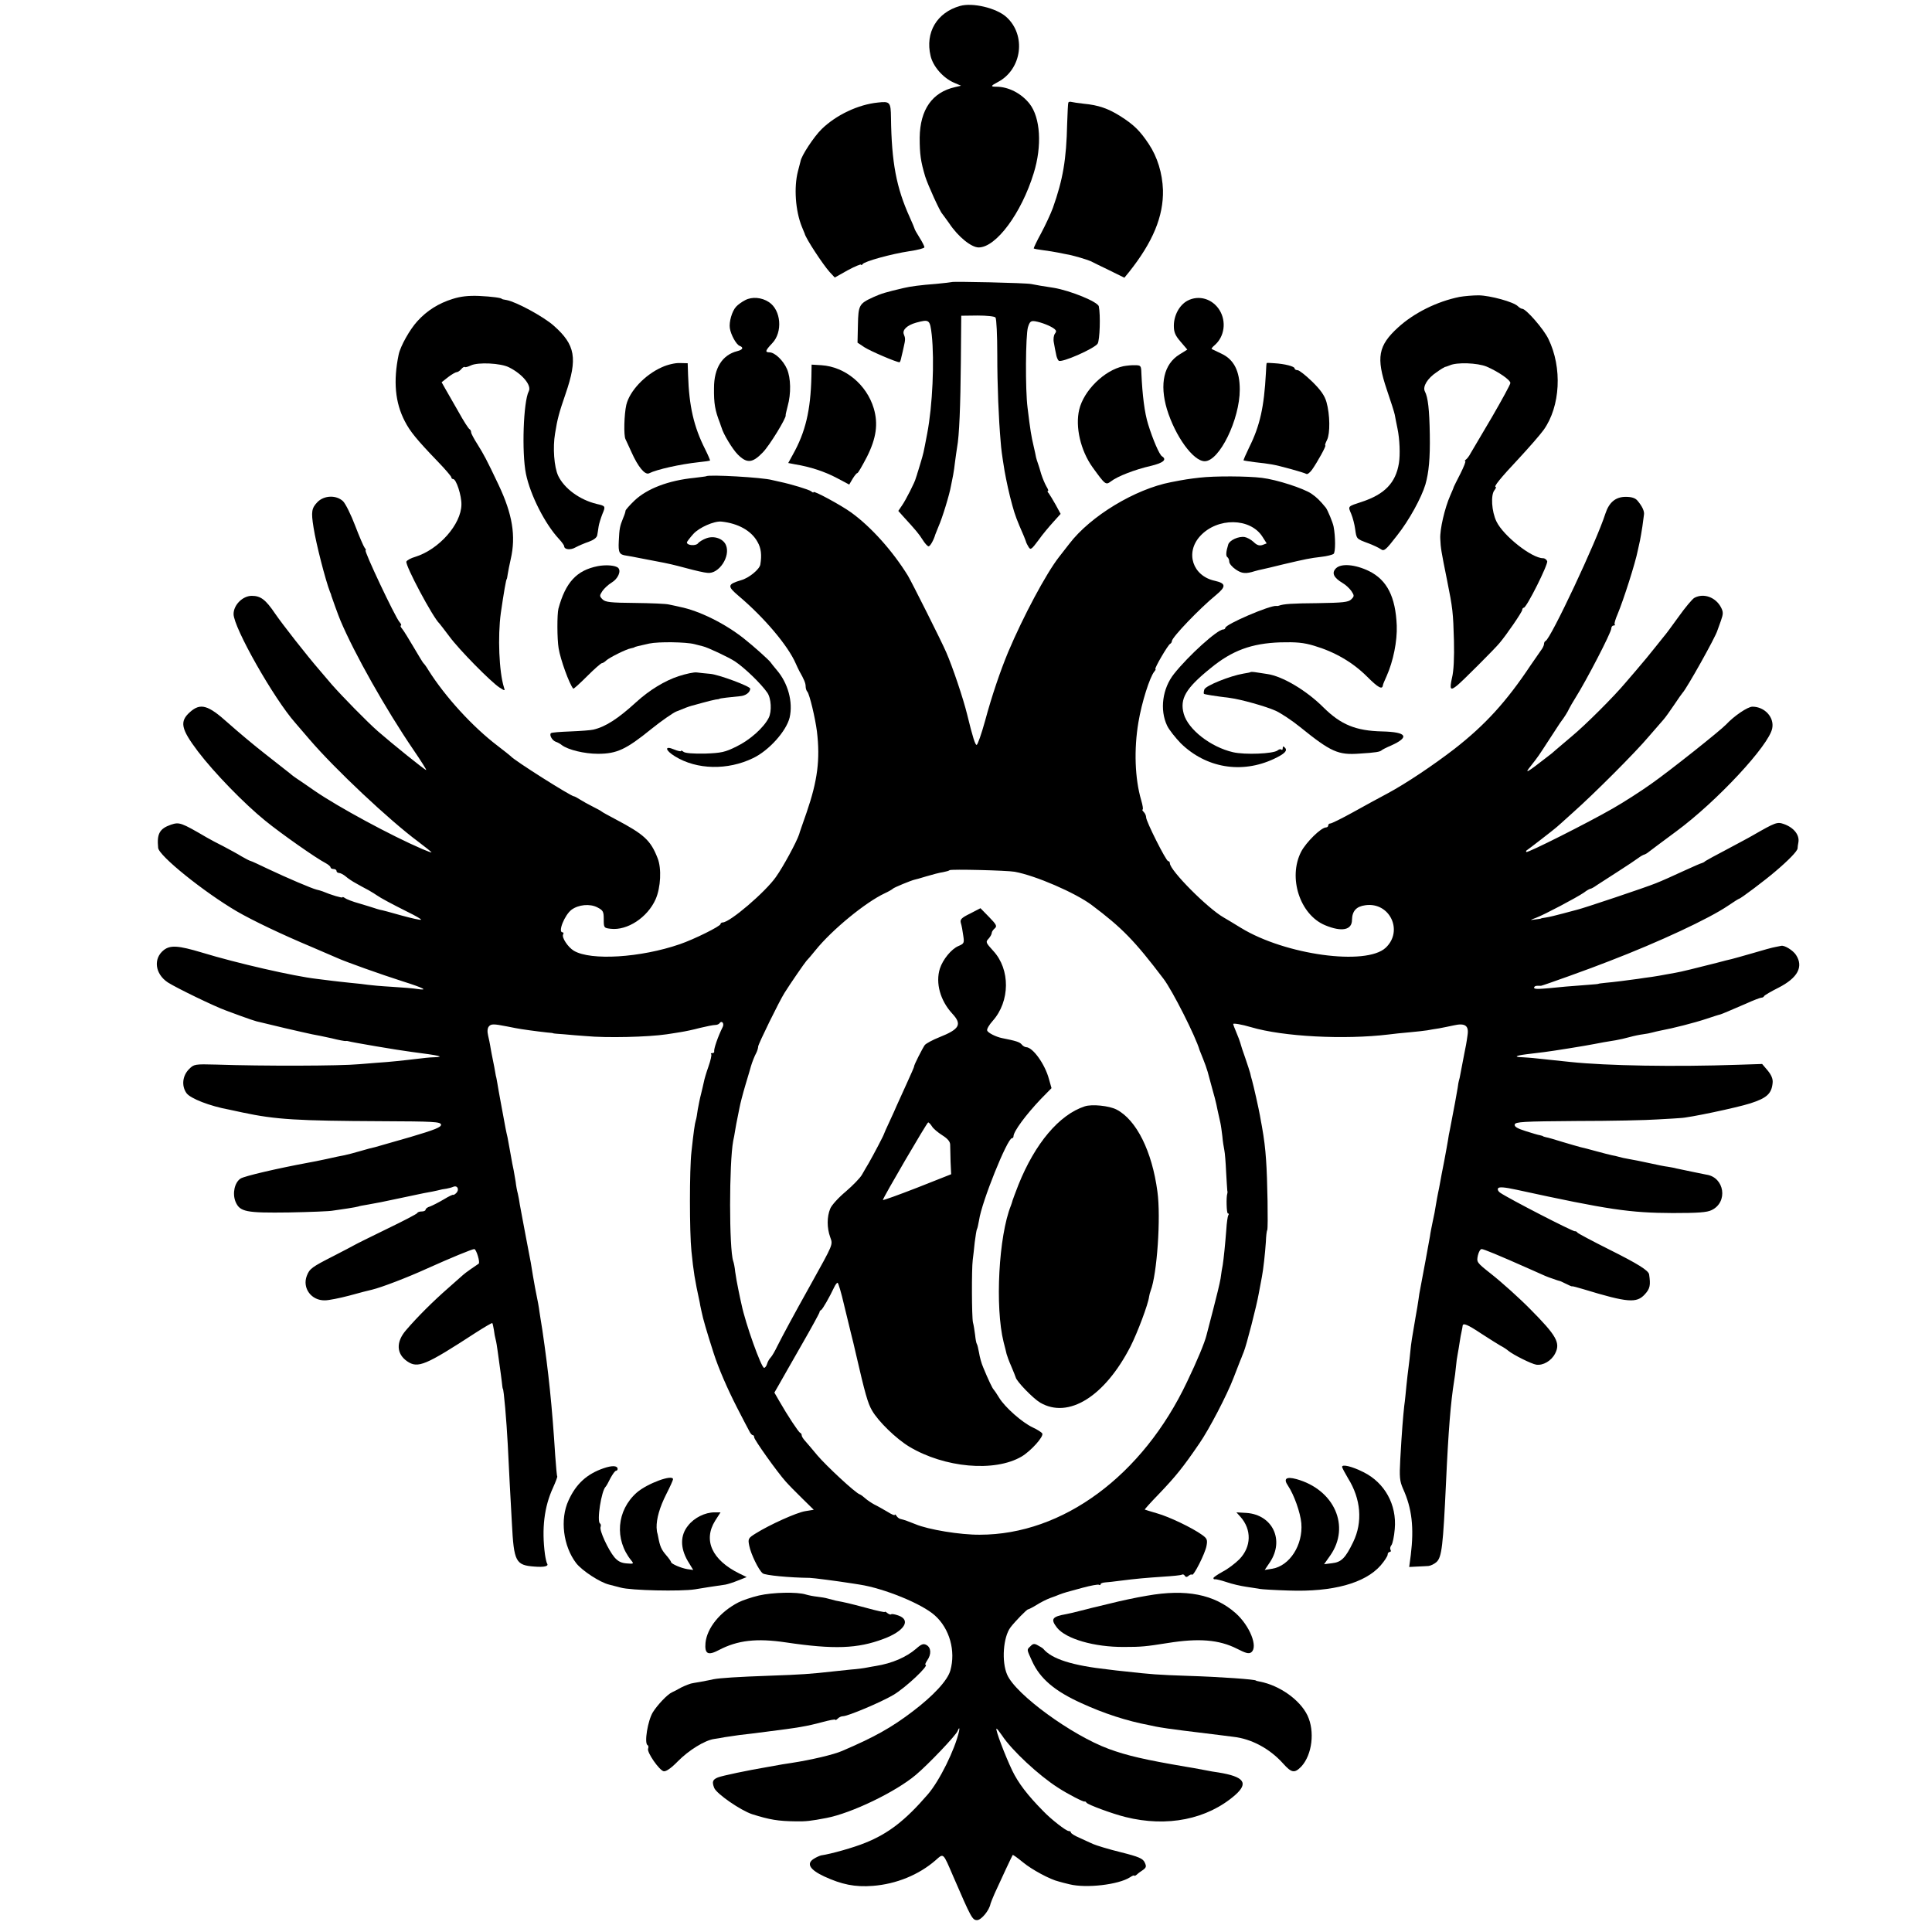 <?xml version="1.0" standalone="no"?>
<!DOCTYPE svg PUBLIC "-//W3C//DTD SVG 20010904//EN"
 "http://www.w3.org/TR/2001/REC-SVG-20010904/DTD/svg10.dtd">
<svg version="1.0" xmlns="http://www.w3.org/2000/svg"
 width="976pt" height="976pt" viewBox="0 0 976 976"
 preserveAspectRatio="xMidYMid meet">
<g transform="translate(0,976) scale(0.1,-0.1)"
fill="#000000" stroke="none">
<path d="M4850 9730 c-117 -33 -177 -134 -149 -252 12 -53 63 -112 119 -136
l35 -15 -30 -7 c-116 -26 -177 -114 -179 -255 0 -84 5 -120 28 -197 14 -44 74
-176 86 -188 3 -3 18 -25 35 -48 45 -68 112 -122 149 -122 88 0 216 173 278
375 43 138 34 281 -21 351 -42 53 -107 86 -168 86 -30 0 -29 4 7 23 123 64
146 238 43 330 -51 45 -170 73 -233 55z"/>
<path d="M4435 9242 c-100 -10 -211 -63 -284 -134 -39 -38 -103 -135 -107
-163 -1 -5 -7 -28 -13 -50 -21 -81 -13 -200 20 -281 7 -16 13 -31 14 -34 5
-24 92 -156 126 -194 l26 -28 66 37 c37 20 67 32 67 28 0 -4 4 -3 8 3 10 14
144 51 236 65 42 6 76 15 76 20 0 5 -11 27 -25 49 -14 22 -25 42 -25 45 0 2
-11 28 -24 57 -68 150 -92 277 -95 504 -1 78 -5 83 -66 76z"/>
<path d="M5397 9242 c-2 -4 -4 -52 -6 -107 -4 -181 -21 -281 -72 -425 -11 -30
-38 -88 -60 -129 -22 -40 -38 -75 -37 -76 2 -2 23 -6 48 -9 25 -3 59 -9 75
-12 17 -4 37 -7 45 -9 23 -3 101 -26 119 -34 9 -5 51 -25 94 -46 l77 -38 23
28 c121 152 175 282 172 415 -3 85 -28 167 -72 233 -44 66 -74 96 -143 140
-62 39 -111 56 -185 63 -27 3 -55 7 -62 9 -7 2 -14 1 -16 -3z"/>
<path d="M4808 8335 c-2 -1 -37 -5 -78 -9 -80 -6 -132 -13 -165 -21 -90 -21
-113 -28 -153 -46 -72 -33 -76 -40 -78 -141 l-2 -89 36 -24 c30 -19 160 -75
176 -75 3 0 7 12 10 28 4 15 9 38 12 52 8 34 8 42 0 61 -9 22 16 46 62 59 67
18 70 16 79 -62 14 -132 4 -358 -23 -498 -20 -105 -18 -96 -34 -150 -8 -25
-14 -48 -16 -52 -1 -5 -3 -10 -4 -13 -1 -3 -3 -8 -4 -12 -3 -16 -50 -109 -69
-136 l-19 -28 24 -27 c66 -72 80 -89 99 -119 11 -18 25 -33 30 -33 8 0 26 32
34 60 1 3 8 21 16 40 19 42 56 163 63 205 3 17 8 41 11 55 3 14 7 45 10 70 3
25 8 56 10 70 11 58 17 210 19 430 l2 235 82 1 c47 0 86 -4 91 -10 5 -6 9 -90
9 -186 0 -160 7 -326 17 -440 3 -40 6 -64 20 -150 9 -50 23 -116 39 -173 14
-51 22 -72 59 -157 5 -14 11 -27 11 -30 1 -3 6 -13 12 -23 10 -17 15 -13 50
34 21 30 56 71 76 93 l36 40 -25 46 c-14 25 -30 51 -35 58 -6 6 -8 12 -4 12 4
0 0 10 -8 23 -7 12 -19 40 -26 62 -6 22 -14 47 -17 55 -3 8 -7 21 -9 29 -1 7
-7 34 -13 60 -11 47 -16 75 -30 191 -12 91 -10 367 2 407 9 29 15 33 36 30 31
-5 80 -24 98 -39 10 -8 10 -14 2 -24 -6 -8 -9 -28 -5 -46 3 -18 8 -44 11 -57
2 -14 8 -28 13 -33 13 -13 181 61 197 86 11 17 15 145 6 188 -4 23 -144 80
-228 94 -54 8 -88 14 -113 19 -25 6 -397 14 -402 10z"/>
<path d="M2287 8250 c-71 -22 -130 -59 -178 -112 -38 -41 -86 -126 -95 -169
-28 -134 -18 -243 31 -337 26 -51 61 -94 166 -203 38 -39 69 -76 69 -80 0 -5
4 -9 9 -9 16 0 43 -84 42 -129 -1 -100 -114 -227 -233 -264 -22 -6 -43 -18
-45 -24 -7 -18 134 -283 167 -313 3 -3 25 -32 50 -65 49 -67 210 -230 253
-258 28 -18 29 -18 23 0 -25 79 -32 258 -16 376 15 104 27 172 30 172 1 0 3
11 5 25 2 14 9 48 15 75 27 117 9 227 -61 375 -62 131 -75 154 -106 204 -18
28 -33 56 -33 62 0 7 -4 14 -8 16 -5 2 -30 41 -56 88 -27 47 -57 100 -67 117
l-18 32 33 26 c18 14 38 25 43 25 6 0 16 7 23 15 7 9 15 13 18 11 2 -3 16 1
31 8 35 17 151 12 193 -10 68 -34 115 -92 99 -121 -27 -52 -36 -309 -14 -417
22 -107 96 -253 167 -329 14 -15 26 -32 26 -36 0 -18 33 -21 58 -6 15 8 45 21
66 28 25 9 41 21 43 33 2 10 5 30 7 44 2 14 11 42 19 63 17 40 16 41 -28 51
-87 21 -164 78 -195 142 -21 45 -28 143 -16 214 12 75 20 104 53 200 62 180
50 248 -60 345 -52 46 -189 120 -237 129 -14 2 -25 5 -25 6 0 5 -50 12 -115
15 -53 2 -92 -2 -133 -15z"/>
<path d="M7373 8260 c-114 -23 -230 -81 -310 -154 -101 -92 -112 -152 -57
-315 20 -58 38 -115 40 -126 2 -11 8 -43 14 -71 11 -53 14 -131 7 -174 -16
-99 -72 -157 -187 -195 -73 -24 -71 -21 -54 -61 8 -19 17 -54 20 -77 7 -50 6
-49 65 -71 25 -9 54 -23 64 -30 17 -12 24 -7 82 68 62 78 124 192 144 259 17
60 24 131 22 252 -2 125 -9 188 -25 218 -12 24 13 66 60 97 19 14 38 25 41 26
3 0 14 4 24 8 36 17 141 13 187 -6 58 -25 120 -67 120 -83 0 -7 -42 -84 -93
-172 -51 -87 -100 -169 -108 -183 -7 -14 -18 -28 -24 -32 -5 -4 -7 -8 -3 -8 4
0 -7 -28 -24 -62 -18 -35 -33 -65 -34 -68 0 -3 -9 -23 -18 -44 -27 -61 -53
-171 -50 -218 2 -46 4 -60 34 -208 29 -144 31 -164 35 -307 2 -84 -1 -153 -10
-188 -13 -59 -8 -66 27 -37 22 17 189 184 212 212 36 42 116 159 116 169 0 6
4 11 8 11 14 0 124 220 118 235 -3 8 -12 15 -21 15 -57 0 -200 113 -235 185
-25 51 -30 136 -10 159 7 9 9 16 6 16 -12 0 22 43 117 144 50 54 107 119 125
144 85 119 95 315 24 460 -24 50 -113 152 -132 152 -5 0 -15 6 -22 13 -22 22
-140 54 -198 55 -30 0 -74 -4 -97 -8z"/>
<path d="M3765 8244 c-16 -8 -37 -23 -46 -33 -21 -22 -37 -78 -32 -109 5 -33
32 -82 49 -89 22 -8 17 -20 -12 -27 -75 -19 -117 -85 -117 -186 -1 -79 5 -113
30 -177 3 -10 7 -20 8 -23 9 -33 56 -110 82 -136 46 -46 74 -44 126 10 34 34
121 177 116 188 -1 2 4 22 10 46 18 64 16 142 -3 187 -19 44 -61 84 -88 85
-25 0 -22 9 13 46 54 56 45 168 -17 208 -36 24 -85 28 -119 10z"/>
<path d="M5999 8241 c-41 -22 -69 -74 -69 -127 0 -32 7 -49 34 -80 l34 -40
-40 -25 c-78 -48 -101 -148 -63 -276 42 -137 133 -263 191 -263 74 0 177 211
177 362 0 94 -30 152 -92 181 -25 12 -48 23 -50 24 -2 2 5 11 16 20 49 43 59
119 24 176 -36 58 -105 78 -162 48z"/>
<path d="M3344 7905 c-86 -38 -163 -120 -180 -190 -11 -48 -14 -156 -4 -174 4
-9 18 -38 30 -65 33 -74 68 -117 89 -107 40 20 158 46 250 56 30 3 56 7 58 8
1 2 -10 28 -25 58 -57 113 -81 217 -86 374 l-2 60 -40 1 c-22 1 -62 -8 -90
-21z"/>
<path d="M6399 7926 c-1 0 -3 -23 -4 -51 -9 -170 -30 -266 -84 -374 -17 -35
-30 -65 -29 -67 2 -1 28 -5 58 -9 30 -3 68 -8 84 -11 38 -6 163 -41 175 -48 5
-4 18 6 29 21 28 40 74 123 67 123 -3 0 1 12 9 28 16 32 15 128 -3 191 -9 32
-29 61 -72 103 -33 32 -66 58 -74 58 -8 0 -15 4 -15 9 0 10 -50 23 -102 26
-21 2 -39 2 -39 1z"/>
<path d="M4099 7857 c-4 -171 -30 -280 -94 -394 l-23 -42 36 -7 c74 -12 148
-36 210 -69 l62 -33 17 29 c10 16 20 29 24 29 4 0 25 37 49 83 47 94 57 166
34 244 -36 120 -144 210 -264 218 l-50 3 -1 -61z"/>
<path d="M5675 7910 c-97 -21 -200 -123 -223 -219 -21 -87 7 -207 67 -291 65
-90 67 -91 93 -72 33 26 122 60 200 78 64 15 85 32 58 49 -13 8 -46 84 -70
162 -18 58 -29 146 -34 258 -1 37 -3 40 -31 40 -16 1 -43 -2 -60 -5z"/>
<path d="M3567 7354 c-1 -1 -28 -4 -59 -8 -132 -13 -240 -55 -303 -115 -25
-24 -45 -47 -45 -51 0 -5 -5 -21 -12 -37 -17 -42 -19 -53 -22 -116 -3 -59 2
-69 39 -74 11 -2 43 -7 70 -13 28 -5 62 -12 78 -15 64 -12 86 -17 157 -36 41
-11 88 -22 104 -23 58 -7 118 84 93 141 -14 32 -59 48 -98 34 -17 -6 -37 -18
-43 -26 -11 -14 -56 -11 -56 5 0 3 15 23 33 43 29 32 105 66 142 62 84 -9 151
-46 182 -103 18 -31 22 -66 14 -114 -4 -24 -57 -68 -97 -79 -70 -21 -71 -30
-12 -80 129 -109 249 -251 288 -341 5 -12 14 -30 18 -38 24 -42 32 -61 32 -78
0 -10 4 -22 9 -27 11 -14 39 -130 48 -200 17 -142 3 -249 -52 -409 -19 -55
-37 -105 -38 -111 -13 -39 -80 -163 -117 -215 -53 -76 -233 -230 -269 -230 -6
0 -11 -4 -11 -8 0 -11 -133 -77 -206 -102 -197 -68 -449 -84 -535 -33 -30 18
-63 68 -54 83 3 6 2 10 -3 10 -25 0 10 87 45 114 35 26 93 32 131 12 29 -15
32 -21 32 -60 0 -43 1 -44 35 -48 84 -10 186 57 227 149 26 59 31 156 10 208
-35 90 -68 120 -212 196 -36 19 -67 36 -70 39 -3 3 -23 14 -45 25 -22 11 -51
27 -65 36 -14 9 -27 16 -30 16 -12 -2 -305 183 -320 203 -3 3 -33 27 -67 53
-126 96 -264 247 -349 382 -10 17 -21 32 -25 35 -3 3 -25 39 -49 80 -24 41
-50 83 -58 93 -8 9 -11 17 -7 17 4 0 2 8 -7 18 -23 27 -181 362 -171 362 3 0
1 6 -5 13 -5 6 -27 57 -48 112 -21 55 -48 110 -61 123 -34 32 -94 30 -128 -3
-31 -32 -34 -49 -21 -130 13 -83 60 -265 83 -325 4 -8 7 -17 7 -20 2 -7 36
-102 46 -125 71 -168 229 -448 368 -652 39 -57 68 -103 65 -103 -7 0 -173 134
-243 195 -55 48 -181 177 -233 236 -20 24 -49 58 -63 74 -65 75 -187 231 -224
285 -48 71 -73 90 -118 90 -46 0 -92 -46 -92 -92 0 -68 203 -427 312 -550 18
-21 51 -59 73 -85 127 -148 401 -406 548 -515 37 -28 67 -52 67 -54 0 -2 -21
6 -47 17 -156 67 -424 212 -542 293 -40 28 -81 56 -89 61 -9 6 -25 17 -36 27
-12 9 -68 53 -126 99 -58 45 -142 116 -188 157 -101 91 -139 102 -192 55 -54
-48 -46 -85 40 -199 83 -109 234 -264 340 -350 81 -66 258 -190 303 -213 15
-8 27 -18 27 -23 0 -4 7 -8 15 -8 8 0 15 -4 15 -10 0 -5 6 -10 13 -10 7 0 22
-8 33 -17 11 -10 35 -26 52 -35 18 -10 46 -26 64 -35 17 -10 37 -22 42 -26 18
-13 76 -44 154 -83 41 -20 72 -38 69 -40 -2 -3 -47 7 -98 21 -52 15 -101 28
-109 29 -8 2 -22 6 -30 9 -8 3 -42 13 -75 23 -33 9 -66 22 -72 27 -7 5 -13 7
-13 4 0 -5 -58 12 -100 30 -8 3 -22 7 -31 9 -22 5 -149 59 -244 104 -44 21
-84 40 -90 41 -5 1 -26 12 -45 23 -19 12 -60 34 -90 50 -30 15 -68 35 -85 45
-130 76 -139 79 -181 65 -58 -20 -72 -46 -65 -117 3 -40 231 -223 396 -320 81
-47 225 -116 380 -181 61 -26 119 -51 130 -56 39 -18 221 -83 328 -117 108
-34 134 -48 75 -39 -18 3 -76 8 -129 11 -53 3 -107 8 -120 10 -13 2 -53 7 -89
10 -36 4 -76 8 -90 10 -14 2 -50 6 -80 10 -114 13 -403 79 -580 133 -120 36
-159 38 -192 13 -55 -43 -45 -121 20 -164 44 -28 233 -120 294 -142 118 -44
154 -56 173 -59 11 -3 67 -16 125 -30 58 -14 120 -27 137 -31 18 -3 62 -12 98
-20 35 -9 68 -15 72 -14 4 1 10 0 13 -1 15 -5 249 -45 320 -54 141 -18 171
-25 114 -27 -30 -1 -36 -2 -139 -14 -33 -4 -78 -8 -100 -10 -22 -1 -85 -7
-140 -11 -96 -9 -486 -10 -722 -2 -110 3 -113 2 -138 -23 -33 -33 -39 -84 -13
-121 19 -27 118 -66 218 -84 8 -2 38 -8 65 -14 169 -36 277 -42 700 -44 267
-1 300 -3 303 -17 2 -13 -30 -26 -155 -63 -87 -25 -167 -48 -178 -51 -11 -2
-45 -11 -75 -20 -30 -9 -66 -18 -80 -21 -14 -2 -54 -11 -90 -19 -36 -8 -78
-16 -95 -19 -146 -27 -321 -67 -340 -80 -30 -20 -42 -75 -25 -117 22 -51 52
-57 270 -54 107 2 206 6 220 9 14 2 48 7 75 11 28 4 52 9 55 10 3 2 26 6 50
10 25 4 97 18 160 32 63 13 126 27 140 29 14 2 36 7 50 10 14 4 34 8 45 9 11
2 27 6 36 10 21 8 31 -16 13 -33 -8 -7 -14 -10 -14 -8 0 3 -22 -7 -48 -23 -27
-16 -59 -32 -70 -36 -12 -3 -22 -11 -22 -16 0 -5 -9 -9 -19 -9 -11 0 -21 -3
-23 -8 -1 -4 -70 -40 -153 -80 -82 -40 -157 -77 -165 -82 -8 -5 -55 -29 -105
-55 -110 -56 -121 -64 -135 -100 -24 -62 23 -126 92 -124 18 0 74 11 123 24
50 14 101 27 115 30 46 11 175 60 276 106 120 54 229 99 240 99 10 0 31 -68
22 -74 -2 -1 -19 -13 -38 -26 -19 -13 -37 -27 -40 -30 -3 -3 -38 -34 -78 -69
-72 -63 -153 -143 -211 -211 -51 -59 -49 -119 6 -157 54 -37 92 -21 347 145
44 28 81 50 83 48 2 -2 5 -17 8 -34 2 -17 6 -39 9 -49 3 -10 7 -36 10 -58 3
-22 8 -58 11 -80 3 -22 8 -56 10 -75 2 -19 4 -35 5 -35 5 0 19 -165 25 -280 6
-122 14 -280 21 -400 10 -195 19 -212 114 -219 50 -4 73 2 64 15 -3 5 -8 26
-11 47 -17 129 -4 240 41 337 13 29 23 55 21 57 -2 2 -6 48 -10 103 -16 254
-34 424 -65 635 -7 41 -13 84 -15 95 -2 18 -8 52 -22 120 -6 34 -16 89 -18
105 -1 8 -5 31 -9 50 -8 41 -10 51 -20 105 -4 22 -11 60 -16 85 -5 25 -11 59
-14 75 -2 17 -7 41 -10 55 -4 14 -9 41 -11 60 -3 19 -8 45 -10 58 -5 22 -7 33
-20 106 -4 21 -9 48 -11 60 -3 11 -7 32 -10 46 -12 65 -37 198 -41 225 -3 17
-6 35 -8 40 -1 6 -5 26 -8 45 -4 19 -10 49 -13 65 -3 17 -7 37 -8 45 -1 8 -6
30 -10 48 -5 21 -4 38 4 47 11 13 24 13 90 0 14 -3 34 -7 46 -9 23 -5 112 -17
159 -22 17 -1 30 -3 30 -4 0 -1 25 -3 55 -5 30 -3 80 -7 110 -9 104 -10 314
-5 408 9 17 3 49 7 70 11 20 3 64 12 97 21 33 8 68 15 77 15 10 0 20 4 23 9
11 16 25 -1 16 -19 -24 -48 -46 -112 -43 -124 1 -5 -3 -8 -10 -8 -6 0 -9 -3
-5 -6 3 -3 -3 -31 -14 -62 -11 -31 -21 -65 -23 -77 -2 -11 -9 -38 -14 -60 -6
-22 -13 -58 -17 -80 -3 -22 -7 -47 -10 -55 -5 -16 -11 -58 -22 -160 -10 -86
-10 -405 0 -500 11 -107 16 -140 42 -260 0 -3 4 -23 9 -45 7 -36 26 -101 61
-210 25 -78 70 -181 118 -275 27 -52 54 -105 61 -117 6 -13 14 -23 19 -23 4 0
7 -5 7 -11 0 -12 116 -175 159 -223 14 -16 52 -55 84 -86 l58 -57 -43 -7 c-44
-7 -181 -69 -251 -113 -37 -23 -39 -27 -32 -61 8 -42 47 -123 68 -140 11 -10
136 -22 237 -23 16 0 145 -17 195 -25 17 -2 43 -7 58 -9 123 -19 315 -97 380
-156 74 -66 106 -179 78 -278 -14 -50 -85 -127 -192 -208 -108 -82 -193 -129
-354 -198 -43 -19 -159 -46 -257 -61 -28 -4 -53 -8 -118 -20 -106 -18 -229
-44 -253 -53 -27 -11 -31 -22 -19 -53 12 -30 134 -114 192 -133 89 -28 131
-35 220 -36 51 -1 77 2 155 17 126 24 349 131 452 218 62 52 204 201 211 222
7 18 11 17 7 -2 -21 -93 -99 -251 -158 -319 -113 -131 -199 -198 -317 -245
-56 -23 -172 -56 -222 -63 -8 -2 -26 -10 -38 -18 -37 -24 -19 -54 53 -88 89
-41 156 -55 246 -48 119 9 233 56 317 129 42 37 37 41 90 -82 90 -208 96 -220
120 -220 21 0 62 49 68 83 2 6 11 30 21 52 34 75 88 190 91 194 2 2 25 -15 52
-37 43 -36 137 -87 181 -97 9 -3 33 -9 54 -14 85 -21 247 -2 305 35 12 8 22
12 22 9 0 -3 6 -1 13 5 6 6 21 17 32 24 16 12 17 18 8 37 -9 20 -29 29 -121
52 -61 15 -123 34 -139 41 -15 7 -47 21 -70 32 -24 10 -43 22 -43 27 0 4 -5 7
-11 7 -13 0 -89 59 -129 101 -80 81 -126 142 -156 204 -36 75 -86 207 -80 212
2 2 14 -14 28 -34 49 -75 187 -203 283 -264 49 -32 129 -73 134 -70 2 2 7 -1
10 -6 7 -10 131 -56 196 -72 211 -53 414 -12 555 111 69 61 45 93 -85 114 -11
1 -45 7 -75 13 -30 6 -71 13 -90 16 -205 35 -297 56 -389 90 -187 69 -470 275
-513 375 -29 66 -20 190 17 239 22 29 82 91 89 91 3 0 23 10 44 23 20 13 51
28 67 34 17 6 39 14 50 19 26 9 28 10 114 33 41 11 78 18 83 15 4 -3 8 -2 8 3
0 4 10 8 23 9 12 1 45 4 72 8 86 11 134 15 222 21 47 3 89 7 93 10 5 3 12 1
15 -5 5 -8 11 -8 19 -1 7 6 15 9 18 6 8 -8 66 107 73 145 6 31 3 38 -22 56
-50 36 -167 92 -228 109 -33 10 -61 18 -62 19 -1 1 30 36 70 77 88 92 124 137
206 257 48 69 140 245 173 332 14 36 29 74 33 85 5 11 9 22 10 25 1 3 5 12 8
20 13 30 66 236 76 295 6 33 13 71 16 85 7 36 16 117 20 176 1 29 4 56 7 60 5
11 1 263 -6 354 -4 60 -10 108 -21 170 -3 14 -7 39 -10 55 -6 34 -32 150 -40
178 -3 9 -7 25 -9 35 -2 9 -14 44 -25 77 -12 33 -23 67 -25 76 -2 8 -11 32
-20 53 -9 21 -16 40 -16 43 0 5 43 -2 90 -16 162 -48 471 -64 695 -37 22 3 69
8 105 11 36 3 76 8 90 10 14 3 41 7 60 10 19 4 53 10 74 15 57 13 77 -1 70
-48 -5 -38 -10 -63 -17 -97 -4 -19 -19 -98 -23 -120 -1 -5 -3 -12 -4 -15 -1
-3 -4 -18 -6 -35 -4 -26 -17 -96 -39 -210 -4 -16 -8 -41 -10 -55 -2 -14 -11
-61 -19 -105 -9 -44 -18 -93 -21 -110 -3 -16 -7 -39 -10 -51 -3 -12 -7 -39
-11 -60 -3 -21 -10 -59 -16 -84 -5 -25 -12 -58 -14 -75 -5 -29 -39 -214 -49
-265 -3 -14 -7 -38 -9 -55 -2 -16 -9 -57 -15 -90 -18 -104 -22 -129 -26 -170
-2 -22 -6 -58 -9 -80 -3 -22 -8 -65 -11 -95 -3 -30 -7 -76 -11 -102 -6 -56
-12 -126 -20 -269 -5 -92 -3 -111 14 -150 45 -99 56 -196 39 -335 l-8 -60 38
2 c21 1 47 2 59 3 11 1 30 10 41 20 27 25 33 82 48 401 12 264 24 409 41 514
3 16 7 48 9 70 2 23 6 52 9 66 3 14 7 41 10 60 3 19 7 44 10 55 2 11 5 23 5
28 2 15 25 6 94 -40 40 -26 83 -53 97 -61 14 -7 32 -19 40 -26 26 -21 116 -66
141 -70 34 -5 76 19 95 56 28 54 8 90 -126 225 -51 52 -144 136 -199 179 -72
57 -72 58 -65 92 4 17 12 32 19 32 10 0 79 -28 250 -104 73 -33 80 -36 110
-46 17 -6 31 -11 33 -11 1 1 16 -6 32 -14 16 -8 31 -15 32 -13 2 1 28 -6 58
-15 223 -68 268 -71 309 -26 27 29 30 47 22 101 -3 20 -58 54 -200 125 -86 43
-159 82 -162 86 -3 5 -9 8 -13 7 -10 -2 -333 164 -378 195 -9 6 -14 16 -10 22
5 8 32 6 92 -7 468 -102 574 -117 790 -118 126 0 174 3 197 15 84 40 65 166
-27 179 -15 3 -104 21 -150 31 -14 4 -34 7 -45 9 -11 1 -53 9 -92 18 -40 9
-87 18 -105 21 -18 3 -41 8 -50 11 -9 3 -25 6 -35 8 -10 2 -45 11 -78 20 -33
9 -70 19 -81 21 -12 3 -53 15 -90 26 -38 12 -76 23 -84 24 -8 2 -15 4 -15 5 0
1 -7 3 -15 5 -9 1 -41 11 -73 21 -41 13 -57 22 -55 33 3 14 42 16 313 18 171
0 355 4 410 8 55 3 107 6 115 7 41 1 283 52 352 74 84 27 108 49 113 104 2 19
-6 39 -25 62 l-28 33 -123 -4 c-319 -11 -662 -5 -844 14 -98 10 -172 18 -190
20 -11 1 -35 3 -54 4 -45 1 -36 8 19 15 25 3 65 8 90 11 42 5 210 32 255 41
24 5 63 12 108 19 17 3 49 10 70 16 21 6 51 12 67 14 16 2 37 6 47 9 10 3 29
7 43 10 60 11 170 39 230 59 36 12 67 22 70 22 8 2 59 24 131 55 37 17 72 30
77 30 6 0 12 3 14 8 2 4 34 23 72 42 98 50 128 106 89 166 -15 23 -57 49 -74
46 -4 -1 -17 -3 -30 -6 -13 -2 -64 -16 -114 -31 -49 -14 -98 -28 -107 -30 -9
-2 -43 -10 -75 -19 -98 -25 -187 -47 -208 -50 -11 -2 -33 -6 -50 -9 -16 -3
-48 -9 -70 -12 -22 -3 -53 -7 -70 -10 -50 -7 -128 -17 -165 -20 -19 -2 -35 -4
-35 -5 0 -1 -22 -3 -50 -5 -27 -2 -79 -6 -115 -9 -141 -14 -160 -15 -160 -5 0
5 7 9 15 9 8 0 17 0 20 0 9 1 250 87 343 124 255 98 505 215 601 280 29 20 55
36 57 36 7 0 132 94 183 138 65 55 111 102 112 116 0 6 2 20 4 30 7 37 -22 75
-73 93 -34 12 -42 9 -157 -57 -22 -13 -83 -45 -135 -73 -52 -27 -99 -53 -105
-57 -5 -5 -13 -9 -17 -10 -4 0 -47 -19 -95 -41 -49 -23 -110 -50 -138 -61 -51
-21 -368 -127 -395 -133 -8 -2 -42 -11 -75 -20 -33 -9 -71 -18 -85 -20 -14 -2
-25 -4 -25 -5 0 -1 -13 -3 -30 -5 -29 -4 -28 -4 6 9 42 16 203 101 241 127 14
11 29 19 32 19 4 0 19 8 34 19 15 10 63 41 107 69 44 28 90 59 102 68 12 9 25
16 30 17 4 1 15 7 23 14 8 6 70 53 138 103 205 151 470 436 485 521 11 56 -39
109 -100 109 -24 0 -93 -47 -133 -90 -27 -29 -287 -236 -380 -301 -49 -35
-136 -91 -192 -123 -127 -73 -431 -226 -437 -220 -2 2 -2 5 0 7 11 7 135 103
145 112 7 5 47 41 90 80 105 93 316 304 384 385 30 35 63 73 73 84 10 11 34
45 55 76 20 30 39 57 42 60 20 20 168 284 176 315 2 6 10 28 18 50 12 34 12
44 0 67 -27 51 -87 73 -134 48 -10 -5 -47 -49 -81 -97 -35 -49 -68 -93 -74
-99 -5 -6 -23 -29 -40 -50 -26 -33 -63 -78 -100 -121 -5 -6 -30 -35 -55 -64
-58 -69 -200 -211 -270 -269 -29 -25 -65 -55 -79 -67 -14 -13 -30 -26 -36 -30
-114 -89 -127 -96 -92 -53 40 51 38 49 94 135 29 44 55 85 60 91 14 18 33 48
40 64 4 8 18 33 32 55 55 87 181 330 181 350 0 8 5 15 12 15 6 0 9 3 5 6 -3 3
4 27 15 52 29 69 90 259 102 322 3 14 8 36 11 50 3 14 8 45 12 70 3 25 7 52 8
60 3 17 -9 43 -33 71 -11 13 -29 19 -59 19 -51 0 -84 -27 -103 -85 -43 -136
-276 -632 -302 -643 -5 -2 -8 -9 -8 -16 0 -6 -7 -21 -15 -31 -8 -11 -31 -45
-52 -75 -123 -185 -230 -302 -385 -423 -109 -84 -245 -175 -338 -225 -41 -22
-121 -65 -176 -96 -56 -31 -107 -56 -113 -56 -6 0 -11 -4 -11 -10 0 -5 -5 -10
-11 -10 -25 0 -101 -75 -126 -123 -67 -131 -6 -318 121 -371 84 -35 136 -25
136 27 1 45 22 68 68 74 123 17 193 -130 102 -215 -99 -92 -507 -36 -730 100
-39 24 -79 48 -88 53 -81 46 -272 238 -272 274 0 6 -4 11 -9 11 -10 0 -111
200 -111 221 0 8 -5 20 -12 27 -7 7 -9 12 -6 12 4 0 1 21 -7 48 -32 109 -37
257 -14 393 17 102 57 227 80 256 6 7 9 13 6 13 -8 0 64 124 75 128 4 2 8 8 8
13 0 19 140 165 223 233 52 43 51 59 -6 72 -112 24 -151 142 -74 226 87 95
254 93 315 -4 l21 -33 -21 -8 c-15 -5 -28 -2 -45 15 -13 12 -33 23 -45 25 -31
5 -76 -16 -83 -37 -12 -38 -13 -60 -4 -65 5 -4 9 -14 9 -23 0 -9 15 -27 33
-39 31 -21 50 -23 97 -8 10 3 27 7 37 9 10 2 57 13 105 25 115 27 134 31 193
38 28 3 55 10 62 15 10 8 10 86 0 138 -4 21 -30 83 -39 95 -31 38 -47 53 -73
71 -40 27 -175 71 -250 80 -72 9 -239 10 -315 1 -52 -6 -74 -9 -145 -23 -181
-35 -406 -171 -513 -311 -12 -15 -36 -46 -53 -68 -65 -84 -179 -297 -256 -479
-39 -94 -82 -219 -117 -349 -18 -65 -37 -119 -42 -120 -7 -2 -20 38 -48 153
-20 82 -74 242 -106 315 -23 54 -174 354 -193 386 -77 125 -186 247 -287 320
-51 37 -190 112 -190 103 0 -4 -6 -2 -12 4 -12 9 -101 36 -158 48 -14 3 -32 7
-40 9 -45 13 -321 29 -333 19z m1559 -1998 c105 -19 306 -106 389 -168 153
-115 216 -179 363 -373 45 -59 163 -293 182 -360 2 -5 10 -26 18 -45 8 -19 18
-48 23 -65 4 -16 15 -55 23 -85 9 -30 18 -66 21 -80 3 -14 7 -35 10 -47 3 -13
7 -33 10 -45 3 -13 7 -43 10 -68 2 -25 7 -56 10 -70 3 -14 7 -63 9 -110 3 -47
5 -90 6 -95 2 -6 1 -12 0 -15 -6 -16 -4 -100 3 -100 5 0 6 -4 2 -9 -3 -5 -8
-38 -10 -73 -6 -78 -13 -145 -18 -178 -3 -14 -8 -45 -11 -69 -4 -24 -21 -94
-37 -155 -16 -61 -31 -120 -34 -131 -9 -37 -47 -129 -98 -235 -224 -474 -628
-773 -1047 -773 -99 -1 -261 26 -325 53 -32 13 -59 23 -74 26 -8 1 -18 9 -22
16 -5 7 -9 10 -9 5 0 -4 -17 3 -37 16 -21 12 -50 29 -65 36 -15 8 -36 22 -46
31 -10 9 -23 19 -29 21 -22 7 -168 143 -214 197 -24 29 -52 62 -61 72 -10 11
-18 23 -18 29 0 5 -3 11 -8 13 -8 3 -64 88 -104 158 l-26 45 23 40 c12 22 64
112 114 200 50 87 91 162 91 166 0 4 3 9 8 11 7 3 43 66 66 115 6 13 14 23 17
23 4 0 19 -51 33 -112 15 -62 31 -129 36 -148 5 -19 16 -64 24 -100 46 -200
60 -249 81 -285 32 -56 122 -143 188 -183 178 -107 432 -130 568 -50 47 28
114 102 104 117 -3 5 -24 19 -48 30 -55 26 -140 102 -169 149 -12 20 -25 39
-28 42 -6 5 -28 51 -53 112 -9 20 -18 54 -21 74 -4 20 -8 40 -11 44 -3 4 -7
25 -9 46 -3 22 -7 50 -11 64 -6 28 -7 268 -1 315 2 17 7 56 10 89 4 32 9 62
11 66 3 4 7 25 11 46 13 92 143 414 166 414 4 0 8 4 8 10 0 24 62 108 138 188
l54 55 -13 46 c-20 75 -81 160 -115 161 -6 0 -17 6 -23 14 -10 12 -29 18 -100
32 -29 6 -70 26 -74 38 -3 7 10 29 28 49 88 99 89 260 3 353 -38 42 -40 45
-24 62 9 10 16 23 16 29 0 6 7 16 15 23 13 11 9 19 -28 57 l-44 45 -52 -27
c-45 -22 -52 -30 -47 -48 4 -12 9 -40 12 -63 6 -38 4 -41 -24 -53 -36 -15 -79
-68 -94 -114 -23 -73 2 -162 63 -228 50 -54 37 -78 -66 -119 -33 -13 -66 -31
-73 -39 -11 -15 -56 -103 -54 -108 1 -1 -17 -42 -39 -90 -22 -49 -44 -97 -49
-108 -4 -11 -21 -47 -36 -80 -16 -33 -28 -62 -29 -65 -1 -6 -53 -105 -76 -145
-10 -16 -25 -43 -35 -60 -9 -16 -46 -54 -81 -84 -36 -30 -72 -69 -79 -87 -17
-41 -17 -97 0 -144 14 -39 17 -31 -99 -240 -85 -152 -144 -262 -168 -310 -12
-25 -27 -51 -34 -58 -6 -6 -15 -21 -18 -32 -3 -11 -10 -20 -15 -20 -14 0 -94
223 -114 320 -3 14 -11 48 -16 75 -6 28 -13 68 -16 90 -2 22 -7 46 -10 54 -21
61 -21 495 0 608 3 11 7 36 10 54 3 19 8 45 11 59 3 14 8 39 11 55 3 17 16 68
30 115 14 47 27 90 28 95 6 20 18 51 27 67 5 10 9 24 9 31 0 12 107 230 133
271 30 48 102 152 111 162 6 6 27 30 46 54 84 104 253 242 349 287 20 9 38 20
41 23 4 6 95 43 110 46 3 0 30 8 60 17 30 9 68 19 84 21 16 3 30 7 33 10 6 6
291 -1 329 -8z m-418 -1286 c6 -11 30 -31 52 -45 27 -17 40 -32 40 -48 0 -12
1 -51 2 -85 l3 -64 -172 -68 c-95 -37 -173 -65 -173 -62 0 10 223 392 229 392
3 0 12 -9 19 -20z"/>
<path d="M5480 4171 c-129 -42 -251 -187 -335 -396 -15 -38 -28 -74 -30 -80
-1 -5 -5 -17 -8 -25 -62 -154 -81 -513 -37 -690 7 -25 13 -52 15 -60 2 -8 12
-36 24 -63 11 -26 21 -51 22 -55 4 -20 87 -106 124 -128 143 -83 326 31 456
284 35 69 90 215 94 252 1 8 5 22 8 30 32 83 52 370 34 500 -27 204 -106 363
-207 415 -37 19 -124 28 -160 16z"/>
<path d="M3020 6900 c-107 -21 -163 -82 -199 -215 -7 -28 -7 -152 1 -200 9
-56 54 -181 74 -204 2 -2 33 26 70 63 36 36 70 66 75 66 4 0 14 6 21 13 16 15
102 58 126 62 9 2 17 4 17 5 0 2 24 8 75 19 46 10 186 8 228 -3 12 -3 32 -8
43 -11 23 -5 132 -56 163 -77 48 -32 131 -112 162 -157 20 -28 24 -95 7 -128
-25 -49 -94 -111 -162 -144 -58 -29 -77 -33 -160 -36 -58 -1 -100 2 -108 9 -7
6 -13 8 -13 4 0 -3 -16 0 -35 8 -49 21 -46 -4 5 -35 110 -68 266 -71 394 -9
80 38 168 136 185 205 18 78 -8 174 -65 240 -14 17 -29 35 -32 40 -9 12 -84
80 -135 120 -96 76 -226 140 -322 159 -16 4 -41 9 -55 12 -14 4 -91 7 -172 8
-124 1 -150 4 -164 18 -16 16 -16 19 -1 42 9 13 30 33 47 43 32 19 49 58 33
74 -13 13 -61 17 -103 9z"/>
<path d="M6749 6889 c-23 -23 -12 -47 33 -74 16 -9 36 -28 45 -41 15 -23 15
-26 -1 -42 -14 -14 -41 -17 -169 -19 -131 -1 -173 -4 -197 -13 -3 -1 -8 -2
-12 -1 -32 4 -258 -93 -258 -111 0 -4 -5 -8 -11 -8 -29 0 -175 -132 -248 -224
-59 -74 -73 -182 -35 -262 10 -21 42 -61 69 -89 128 -125 307 -155 470 -79 55
26 71 42 56 57 -8 8 -11 8 -11 -3 0 -7 -3 -10 -7 -7 -3 4 -12 2 -19 -4 -21
-17 -165 -23 -225 -9 -113 26 -227 115 -249 194 -21 76 10 129 135 230 109 90
208 126 353 131 80 2 117 -1 170 -17 105 -31 196 -84 268 -156 57 -57 77 -67
80 -44 0 4 9 25 19 47 33 74 54 176 51 255 -6 145 -49 230 -140 275 -70 34
-141 40 -167 14z"/>
<path d="M3428 6344 c-70 -23 -147 -70 -213 -130 -94 -86 -157 -126 -218 -140
-12 -3 -64 -7 -115 -9 -51 -2 -96 -5 -99 -9 -9 -9 6 -36 24 -43 10 -3 24 -11
31 -17 32 -24 114 -44 183 -44 95 0 142 22 269 125 52 42 109 81 125 88 17 7
39 16 50 20 11 4 25 9 30 10 6 2 30 8 55 15 25 7 54 14 65 16 11 1 20 3 20 4
0 2 58 9 103 13 29 2 51 19 52 38 0 12 -161 72 -203 75 -23 2 -53 5 -67 7 -14
2 -55 -7 -92 -19z"/>
<path d="M6318 6365 c-2 -2 -18 -5 -37 -8 -66 -11 -191 -61 -197 -80 -3 -10
-4 -20 -2 -22 3 -3 53 -11 133 -21 53 -7 179 -42 228 -64 27 -12 83 -49 125
-83 156 -126 192 -142 300 -134 82 5 104 9 112 17 3 3 24 14 48 24 95 43 79
68 -45 71 -134 3 -209 34 -297 121 -86 86 -207 158 -284 169 -20 3 -47 7 -59
9 -12 2 -24 2 -25 1z"/>
<path d="M3050 2343 c-85 -29 -140 -79 -178 -163 -44 -95 -27 -231 39 -317 30
-38 120 -97 166 -108 10 -3 36 -9 58 -15 52 -15 305 -20 375 -9 49 8 91 15
155 24 11 2 40 11 64 21 l43 17 -37 18 c-138 68 -184 168 -122 267 l27 42 -30
0 c-48 0 -103 -27 -134 -67 -40 -49 -40 -112 -2 -178 l28 -46 -29 4 c-32 5
-83 27 -83 36 0 3 -11 19 -25 35 -24 28 -31 44 -40 92 -2 10 -4 20 -5 22 -1 1
-2 12 -3 25 -1 44 15 102 49 169 19 37 34 71 34 75 0 27 -130 -21 -183 -67
-102 -90 -114 -237 -28 -343 14 -17 12 -18 -23 -15 -27 2 -44 10 -62 31 -31
37 -77 136 -70 153 3 7 1 16 -3 18 -17 11 7 166 29 186 3 3 14 22 24 43 11 20
23 37 28 37 4 0 8 4 8 9 0 17 -26 19 -70 4z"/>
<path d="M6780 2350 c0 -5 14 -31 30 -58 65 -104 75 -221 26 -322 -39 -81 -60
-102 -107 -107 l-40 -5 31 44 c103 147 21 333 -171 386 -52 14 -67 2 -42 -34
30 -45 62 -134 67 -189 9 -110 -59 -216 -148 -230 l-37 -6 27 40 c73 111 13
238 -118 248 l-52 3 20 -22 c58 -65 56 -152 -5 -215 -21 -21 -59 -50 -85 -63
-25 -14 -46 -28 -46 -32 0 -5 3 -7 8 -6 4 1 30 -5 57 -14 28 -10 73 -20 100
-24 28 -4 59 -9 70 -11 11 -2 76 -6 145 -8 223 -8 385 37 464 126 20 23 36 48
36 55 0 8 5 14 11 14 5 0 7 5 4 10 -4 6 -2 17 4 24 6 7 14 44 17 82 11 123
-51 234 -158 287 -57 29 -108 41 -108 27z"/>
<path d="M3834 1700 c-38 -9 -85 -25 -104 -35 -93 -48 -158 -129 -166 -204 -5
-56 12 -66 67 -37 95 50 191 61 339 39 243 -36 362 -32 494 18 105 39 140 95
74 118 -17 6 -33 9 -36 6 -3 -3 -11 0 -19 6 -7 6 -13 9 -13 6 0 -3 -42 6 -92
20 -90 24 -108 28 -156 37 -13 3 -32 8 -42 11 -10 3 -34 7 -52 9 -19 2 -44 7
-57 11 -44 14 -168 11 -237 -5z"/>
<path d="M5795 1699 c-55 -9 -138 -27 -185 -39 -47 -11 -92 -22 -100 -24 -8
-2 -33 -9 -55 -14 -22 -6 -52 -13 -68 -16 -73 -13 -81 -25 -47 -69 45 -56 187
-98 338 -97 89 0 108 2 222 20 156 25 258 17 349 -29 45 -23 60 -27 72 -18 36
27 -8 135 -79 198 -108 95 -250 123 -447 88z"/>
<path d="M4628 1431 c-50 -43 -122 -74 -203 -87 -11 -2 -31 -5 -45 -8 -14 -3
-50 -8 -80 -10 -30 -3 -73 -8 -95 -10 -106 -12 -162 -16 -310 -21 -171 -6
-258 -12 -290 -18 -11 -3 -40 -8 -65 -13 -25 -4 -47 -8 -50 -9 -19 -6 -47 -18
-60 -26 -8 -5 -24 -13 -35 -18 -23 -10 -74 -64 -97 -101 -26 -43 -44 -155 -27
-166 5 -2 6 -10 3 -18 -7 -18 57 -110 79 -114 12 -2 38 16 71 50 55 56 136
106 183 113 15 2 39 6 53 9 14 2 48 7 75 11 28 3 86 10 130 16 169 21 209 28
288 49 37 10 67 16 67 12 0 -3 5 -1 12 6 7 7 18 12 26 12 25 0 191 70 254 107
62 36 186 153 163 153 -3 0 1 10 9 22 22 31 20 65 -4 78 -15 8 -25 5 -52 -19z"/>
<path d="M5206 1444 c-20 -19 -20 -14 8 -76 40 -88 114 -151 249 -212 113 -52
230 -90 342 -111 22 -5 47 -10 55 -11 23 -5 181 -25 300 -39 14 -2 46 -6 71
-9 91 -10 184 -60 251 -135 43 -48 58 -50 92 -15 55 60 69 178 31 258 -38 79
-141 152 -241 171 -10 2 -19 4 -19 5 0 6 -182 19 -346 24 -149 5 -187 8 -311
22 -29 3 -69 7 -88 10 -183 20 -287 53 -330 105 -3 3 -15 11 -27 17 -17 10
-25 9 -37 -4z"/>
</g>
</svg>
